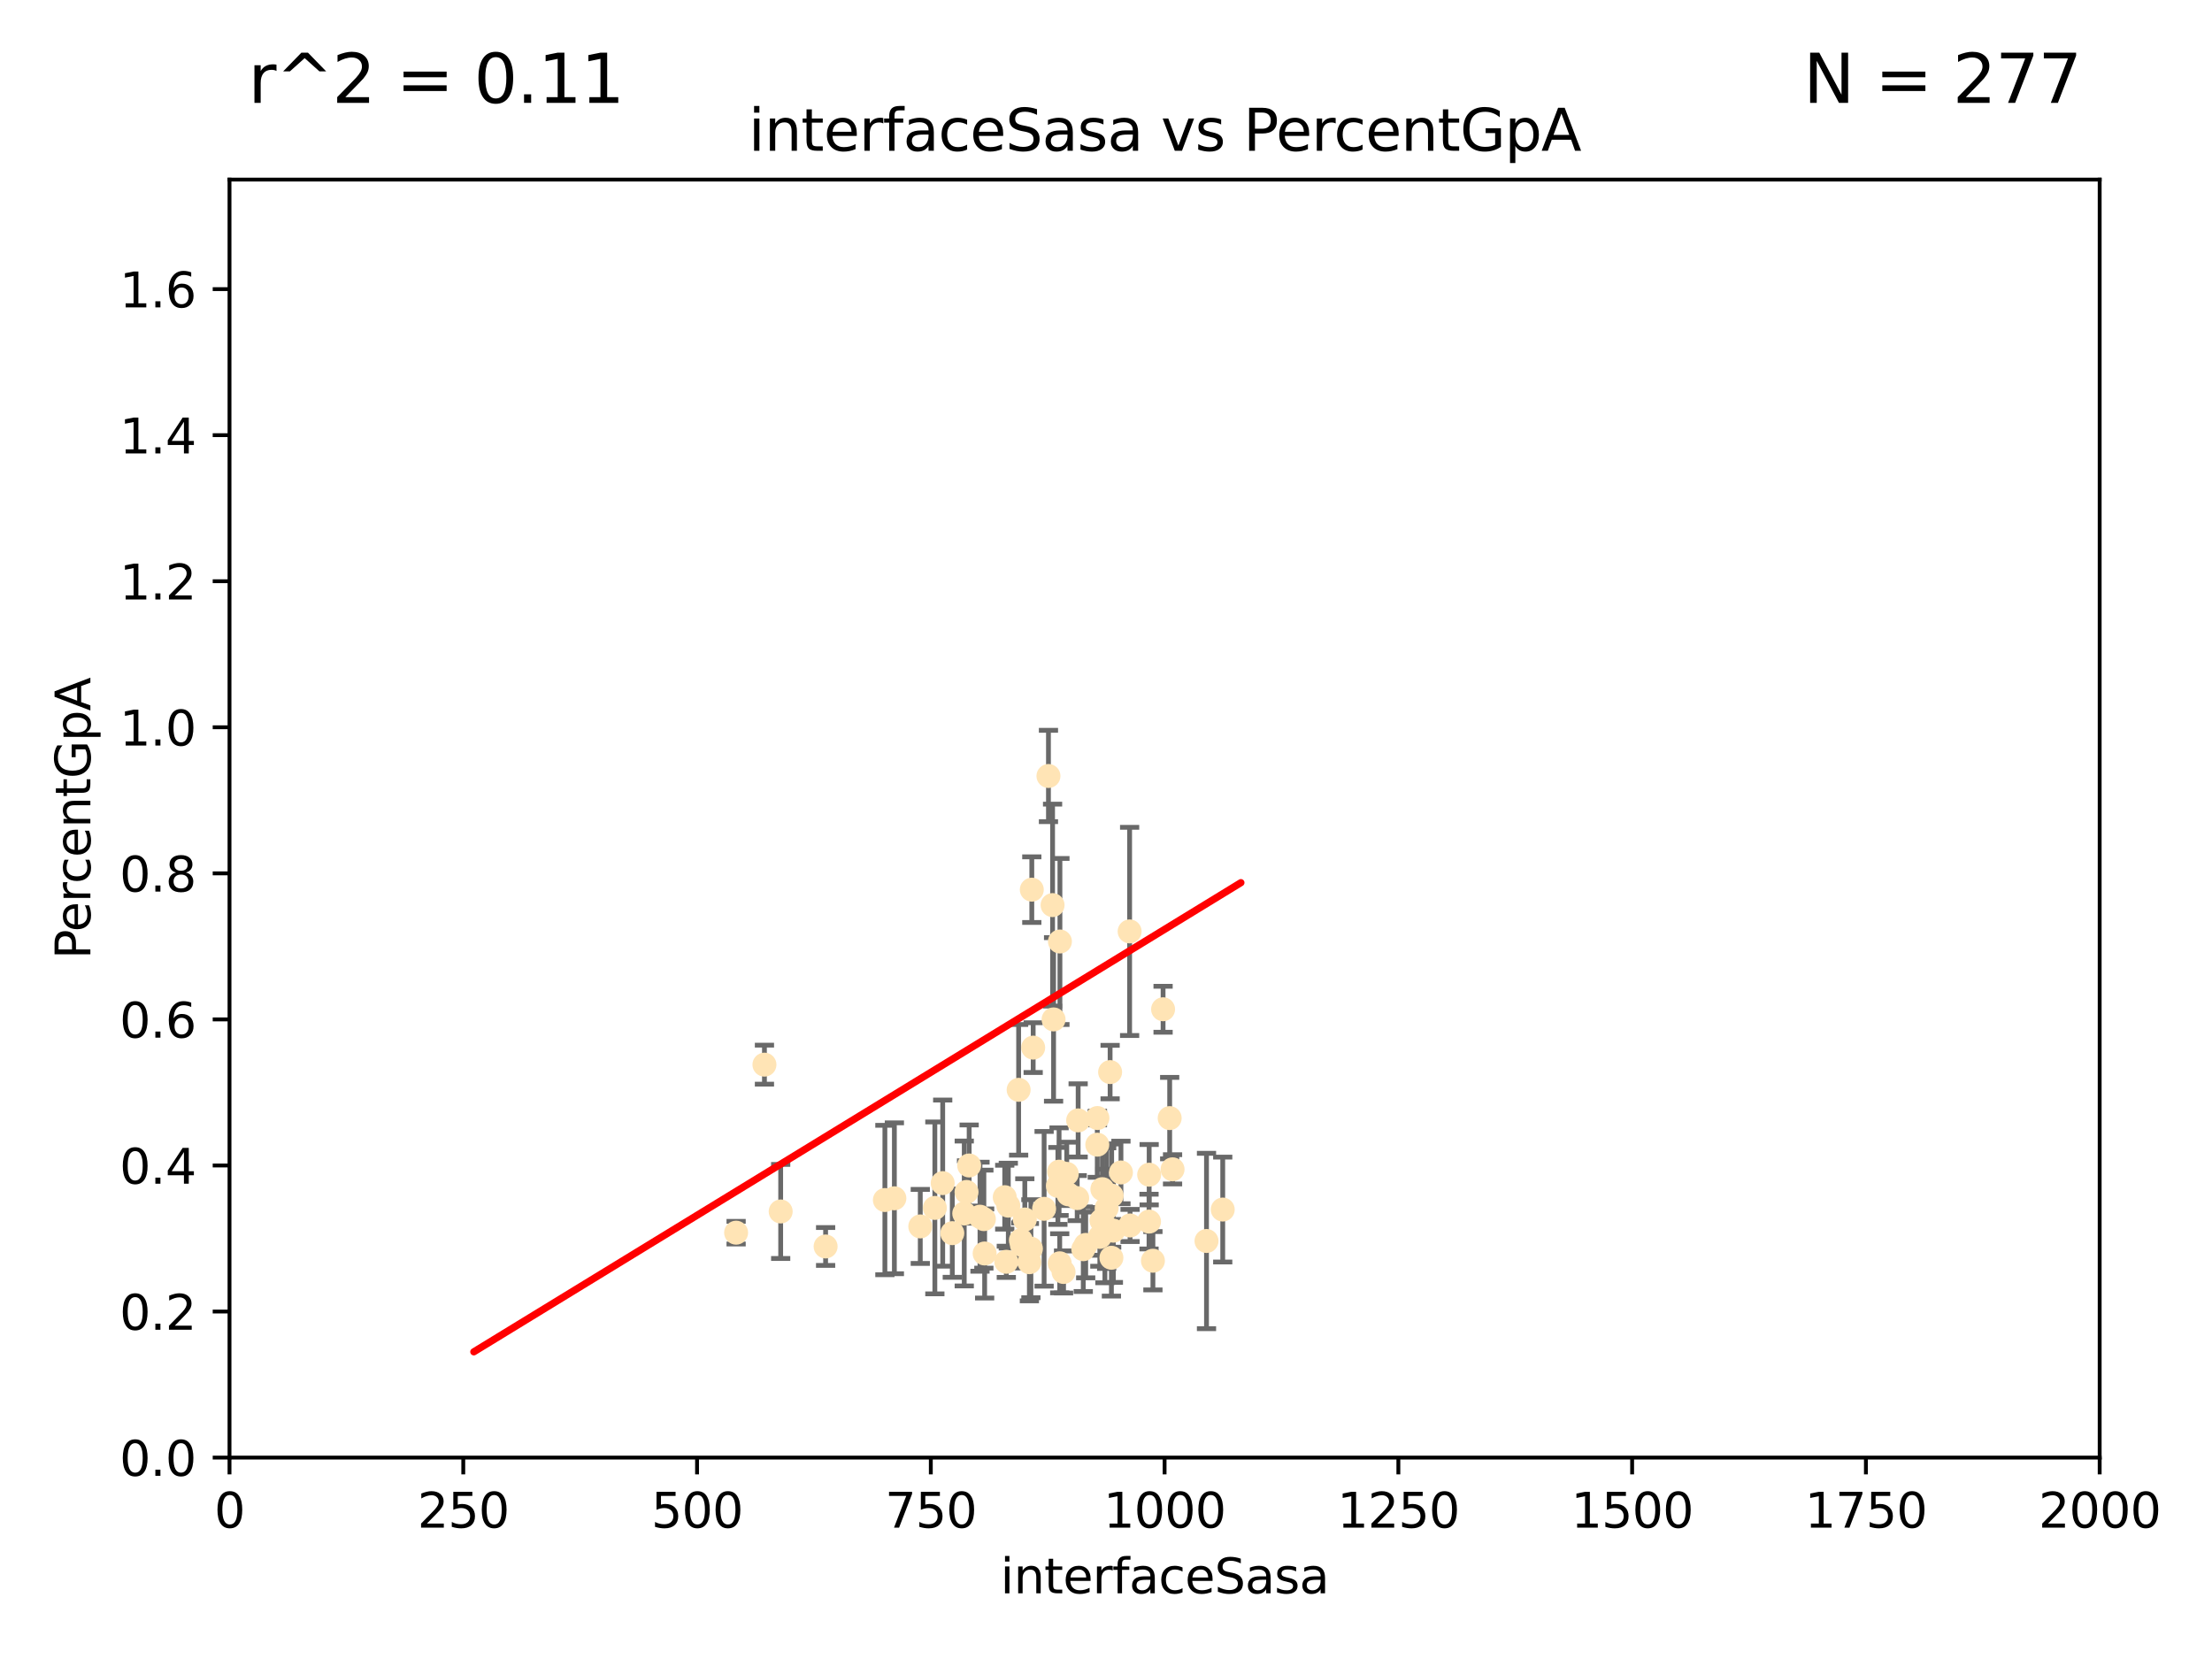 <?xml version="1.0" encoding="utf-8" standalone="no"?>
<!DOCTYPE svg PUBLIC "-//W3C//DTD SVG 1.1//EN"
  "http://www.w3.org/Graphics/SVG/1.1/DTD/svg11.dtd">
<svg xmlns:xlink="http://www.w3.org/1999/xlink" width="460.8pt" height="345.6pt" viewBox="0 0 460.8 345.6" xmlns="http://www.w3.org/2000/svg" version="1.1">
 <defs>
  <style type="text/css">*{stroke-linejoin: round; stroke-linecap: butt}</style>
 </defs>
 <g id="figure_1">
  <g id="patch_1">
   <path d="M 0 345.6 
L 460.8 345.6 
L 460.8 0 
L 0 0 
z
" style="fill: #ffffff"/>
  </g>
  <g id="axes_1">
   <g id="patch_2">
    <path d="M 47.81 303.64 
L 437.4 303.64 
L 437.4 37.411 
L 47.81 37.411 
z
" style="fill: #ffffff"/>
   </g>
   <g id="PathCollection_1">
    <defs>
     <path id="m85994bc2de" d="M 0 1.118 
C 0.297 1.118 0.581 1 0.791 0.791 
C 1 0.581 1.118 0.297 1.118 0 
C 1.118 -0.297 1 -0.581 0.791 -0.791 
C 0.581 -1 0.297 -1.118 0 -1.118 
C -0.297 -1.118 -0.581 -1 -0.791 -0.791 
C -1 -0.581 -1.118 -0.297 -1.118 0 
C -1.118 0.297 -1 0.581 -0.791 0.791 
C -0.581 1 -0.297 1.118 0 1.118 
z
" style="stroke: #ffe4b5"/>
    </defs>
    <g clip-path="url(#p4836f91c49)">
     <use xlink:href="#m85994bc2de" x="218.413" y="161.653" style="fill: #ffe4b5; stroke: #ffe4b5"/>
     <use xlink:href="#m85994bc2de" x="239.362" y="254.477" style="fill: #ffe4b5; stroke: #ffe4b5"/>
     <use xlink:href="#m85994bc2de" x="230.171" y="255.392" style="fill: #ffe4b5; stroke: #ffe4b5"/>
     <use xlink:href="#m85994bc2de" x="231.256" y="223.332" style="fill: #ffe4b5; stroke: #ffe4b5"/>
     <use xlink:href="#m85994bc2de" x="214.44" y="262.939" style="fill: #ffe4b5; stroke: #ffe4b5"/>
     <use xlink:href="#m85994bc2de" x="219.271" y="188.55" style="fill: #ffe4b5; stroke: #ffe4b5"/>
     <use xlink:href="#m85994bc2de" x="215.229" y="218.238" style="fill: #ffe4b5; stroke: #ffe4b5"/>
     <use xlink:href="#m85994bc2de" x="242.291" y="210.247" style="fill: #ffe4b5; stroke: #ffe4b5"/>
     <use xlink:href="#m85994bc2de" x="225.666" y="260.23" style="fill: #ffe4b5; stroke: #ffe4b5"/>
     <use xlink:href="#m85994bc2de" x="231.936" y="256.373" style="fill: #ffe4b5; stroke: #ffe4b5"/>
     <use xlink:href="#m85994bc2de" x="229.643" y="247.726" style="fill: #ffe4b5; stroke: #ffe4b5"/>
     <use xlink:href="#m85994bc2de" x="224.401" y="249.587" style="fill: #ffe4b5; stroke: #ffe4b5"/>
     <use xlink:href="#m85994bc2de" x="244.265" y="243.591" style="fill: #ffe4b5; stroke: #ffe4b5"/>
     <use xlink:href="#m85994bc2de" x="229.449" y="254.248" style="fill: #ffe4b5; stroke: #ffe4b5"/>
     <use xlink:href="#m85994bc2de" x="209.305" y="249.396" style="fill: #ffe4b5; stroke: #ffe4b5"/>
     <use xlink:href="#m85994bc2de" x="191.711" y="255.485" style="fill: #ffe4b5; stroke: #ffe4b5"/>
     <use xlink:href="#m85994bc2de" x="205.119" y="261.124" style="fill: #ffe4b5; stroke: #ffe4b5"/>
     <use xlink:href="#m85994bc2de" x="201.893" y="242.789" style="fill: #ffe4b5; stroke: #ffe4b5"/>
     <use xlink:href="#m85994bc2de" x="212.201" y="227.029" style="fill: #ffe4b5; stroke: #ffe4b5"/>
     <use xlink:href="#m85994bc2de" x="228.611" y="232.904" style="fill: #ffe4b5; stroke: #ffe4b5"/>
     <use xlink:href="#m85994bc2de" x="212.673" y="258.367" style="fill: #ffe4b5; stroke: #ffe4b5"/>
     <use xlink:href="#m85994bc2de" x="220.802" y="196.13" style="fill: #ffe4b5; stroke: #ffe4b5"/>
     <use xlink:href="#m85994bc2de" x="239.391" y="244.711" style="fill: #ffe4b5; stroke: #ffe4b5"/>
     <use xlink:href="#m85994bc2de" x="220.759" y="263.169" style="fill: #ffe4b5; stroke: #ffe4b5"/>
     <use xlink:href="#m85994bc2de" x="220.379" y="247.046" style="fill: #ffe4b5; stroke: #ffe4b5"/>
     <use xlink:href="#m85994bc2de" x="217.508" y="251.816" style="fill: #ffe4b5; stroke: #ffe4b5"/>
     <use xlink:href="#m85994bc2de" x="222.57" y="248.802" style="fill: #ffe4b5; stroke: #ffe4b5"/>
     <use xlink:href="#m85994bc2de" x="243.665" y="232.921" style="fill: #ffe4b5; stroke: #ffe4b5"/>
     <use xlink:href="#m85994bc2de" x="235.322" y="194.031" style="fill: #ffe4b5; stroke: #ffe4b5"/>
     <use xlink:href="#m85994bc2de" x="209.632" y="262.854" style="fill: #ffe4b5; stroke: #ffe4b5"/>
     <use xlink:href="#m85994bc2de" x="251.336" y="258.519" style="fill: #ffe4b5; stroke: #ffe4b5"/>
     <use xlink:href="#m85994bc2de" x="221.559" y="264.976" style="fill: #ffe4b5; stroke: #ffe4b5"/>
     <use xlink:href="#m85994bc2de" x="201.345" y="248.307" style="fill: #ffe4b5; stroke: #ffe4b5"/>
     <use xlink:href="#m85994bc2de" x="231.58" y="249.069" style="fill: #ffe4b5; stroke: #ffe4b5"/>
     <use xlink:href="#m85994bc2de" x="220.624" y="244.078" style="fill: #ffe4b5; stroke: #ffe4b5"/>
     <use xlink:href="#m85994bc2de" x="162.63" y="252.37" style="fill: #ffe4b5; stroke: #ffe4b5"/>
     <use xlink:href="#m85994bc2de" x="210.049" y="251.16" style="fill: #ffe4b5; stroke: #ffe4b5"/>
     <use xlink:href="#m85994bc2de" x="233.514" y="244.243" style="fill: #ffe4b5; stroke: #ffe4b5"/>
     <use xlink:href="#m85994bc2de" x="226.17" y="259.342" style="fill: #ffe4b5; stroke: #ffe4b5"/>
     <use xlink:href="#m85994bc2de" x="228.586" y="238.456" style="fill: #ffe4b5; stroke: #ffe4b5"/>
     <use xlink:href="#m85994bc2de" x="204.959" y="253.967" style="fill: #ffe4b5; stroke: #ffe4b5"/>
     <use xlink:href="#m85994bc2de" x="186.315" y="249.626" style="fill: #ffe4b5; stroke: #ffe4b5"/>
     <use xlink:href="#m85994bc2de" x="254.717" y="251.972" style="fill: #ffe4b5; stroke: #ffe4b5"/>
     <use xlink:href="#m85994bc2de" x="200.872" y="252.79" style="fill: #ffe4b5; stroke: #ffe4b5"/>
     <use xlink:href="#m85994bc2de" x="194.748" y="251.63" style="fill: #ffe4b5; stroke: #ffe4b5"/>
     <use xlink:href="#m85994bc2de" x="214.944" y="185.331" style="fill: #ffe4b5; stroke: #ffe4b5"/>
     <use xlink:href="#m85994bc2de" x="222.222" y="244.533" style="fill: #ffe4b5; stroke: #ffe4b5"/>
     <use xlink:href="#m85994bc2de" x="240.174" y="262.634" style="fill: #ffe4b5; stroke: #ffe4b5"/>
     <use xlink:href="#m85994bc2de" x="224.598" y="233.399" style="fill: #ffe4b5; stroke: #ffe4b5"/>
     <use xlink:href="#m85994bc2de" x="230.537" y="251.681" style="fill: #ffe4b5; stroke: #ffe4b5"/>
     <use xlink:href="#m85994bc2de" x="235.413" y="255.289" style="fill: #ffe4b5; stroke: #ffe4b5"/>
     <use xlink:href="#m85994bc2de" x="229.117" y="257.663" style="fill: #ffe4b5; stroke: #ffe4b5"/>
     <use xlink:href="#m85994bc2de" x="159.248" y="221.785" style="fill: #ffe4b5; stroke: #ffe4b5"/>
     <use xlink:href="#m85994bc2de" x="204.152" y="253.459" style="fill: #ffe4b5; stroke: #ffe4b5"/>
     <use xlink:href="#m85994bc2de" x="214.755" y="260.126" style="fill: #ffe4b5; stroke: #ffe4b5"/>
     <use xlink:href="#m85994bc2de" x="184.338" y="249.989" style="fill: #ffe4b5; stroke: #ffe4b5"/>
     <use xlink:href="#m85994bc2de" x="196.382" y="246.465" style="fill: #ffe4b5; stroke: #ffe4b5"/>
     <use xlink:href="#m85994bc2de" x="212.885" y="259.339" style="fill: #ffe4b5; stroke: #ffe4b5"/>
     <use xlink:href="#m85994bc2de" x="171.99" y="259.664" style="fill: #ffe4b5; stroke: #ffe4b5"/>
     <use xlink:href="#m85994bc2de" x="198.381" y="256.89" style="fill: #ffe4b5; stroke: #ffe4b5"/>
     <use xlink:href="#m85994bc2de" x="153.346" y="256.789" style="fill: #ffe4b5; stroke: #ffe4b5"/>
     <use xlink:href="#m85994bc2de" x="219.479" y="212.364" style="fill: #ffe4b5; stroke: #ffe4b5"/>
     <use xlink:href="#m85994bc2de" x="231.527" y="262.015" style="fill: #ffe4b5; stroke: #ffe4b5"/>
     <use xlink:href="#m85994bc2de" x="213.487" y="254.044" style="fill: #ffe4b5; stroke: #ffe4b5"/>
    </g>
   </g>
   <g id="matplotlib.axis_1">
    <g id="xtick_1">
     <g id="line2d_1">
      <defs>
       <path id="mba45a7a64a" d="M 0 0 
L 0 3.5 
" style="stroke: #000000; stroke-width: 0.8"/>
      </defs>
      <g>
       <use xlink:href="#mba45a7a64a" x="47.81" y="303.64" style="stroke: #000000; stroke-width: 0.8"/>
      </g>
     </g>
     <g id="text_1">
      <!-- 0 -->
      <g transform="translate(44.629 318.238)scale(0.1 -0.1)">
       <defs>
        <path id="DejaVuSans-30" d="M 2034 4250 
Q 1547 4250 1301 3770 
Q 1056 3291 1056 2328 
Q 1056 1369 1301 889 
Q 1547 409 2034 409 
Q 2525 409 2770 889 
Q 3016 1369 3016 2328 
Q 3016 3291 2770 3770 
Q 2525 4250 2034 4250 
z
M 2034 4750 
Q 2819 4750 3233 4129 
Q 3647 3509 3647 2328 
Q 3647 1150 3233 529 
Q 2819 -91 2034 -91 
Q 1250 -91 836 529 
Q 422 1150 422 2328 
Q 422 3509 836 4129 
Q 1250 4750 2034 4750 
z
" transform="scale(0.016)"/>
       </defs>
       <use xlink:href="#DejaVuSans-30"/>
      </g>
     </g>
    </g>
    <g id="xtick_2">
     <g id="line2d_2">
      <g>
       <use xlink:href="#mba45a7a64a" x="96.509" y="303.64" style="stroke: #000000; stroke-width: 0.8"/>
      </g>
     </g>
     <g id="text_2">
      <!-- 250 -->
      <g transform="translate(86.965 318.238)scale(0.1 -0.1)">
       <defs>
        <path id="DejaVuSans-32" d="M 1228 531 
L 3431 531 
L 3431 0 
L 469 0 
L 469 531 
Q 828 903 1448 1529 
Q 2069 2156 2228 2338 
Q 2531 2678 2651 2914 
Q 2772 3150 2772 3378 
Q 2772 3750 2511 3984 
Q 2250 4219 1831 4219 
Q 1534 4219 1204 4116 
Q 875 4013 500 3803 
L 500 4441 
Q 881 4594 1212 4672 
Q 1544 4750 1819 4750 
Q 2544 4750 2975 4387 
Q 3406 4025 3406 3419 
Q 3406 3131 3298 2873 
Q 3191 2616 2906 2266 
Q 2828 2175 2409 1742 
Q 1991 1309 1228 531 
z
" transform="scale(0.016)"/>
        <path id="DejaVuSans-35" d="M 691 4666 
L 3169 4666 
L 3169 4134 
L 1269 4134 
L 1269 2991 
Q 1406 3038 1543 3061 
Q 1681 3084 1819 3084 
Q 2600 3084 3056 2656 
Q 3513 2228 3513 1497 
Q 3513 744 3044 326 
Q 2575 -91 1722 -91 
Q 1428 -91 1123 -41 
Q 819 9 494 109 
L 494 744 
Q 775 591 1075 516 
Q 1375 441 1709 441 
Q 2250 441 2565 725 
Q 2881 1009 2881 1497 
Q 2881 1984 2565 2268 
Q 2250 2553 1709 2553 
Q 1456 2553 1204 2497 
Q 953 2441 691 2322 
L 691 4666 
z
" transform="scale(0.016)"/>
       </defs>
       <use xlink:href="#DejaVuSans-32"/>
       <use xlink:href="#DejaVuSans-35" x="63.623"/>
       <use xlink:href="#DejaVuSans-30" x="127.246"/>
      </g>
     </g>
    </g>
    <g id="xtick_3">
     <g id="line2d_3">
      <g>
       <use xlink:href="#mba45a7a64a" x="145.208" y="303.64" style="stroke: #000000; stroke-width: 0.8"/>
      </g>
     </g>
     <g id="text_3">
      <!-- 500 -->
      <g transform="translate(135.664 318.238)scale(0.1 -0.1)">
       <use xlink:href="#DejaVuSans-35"/>
       <use xlink:href="#DejaVuSans-30" x="63.623"/>
       <use xlink:href="#DejaVuSans-30" x="127.246"/>
      </g>
     </g>
    </g>
    <g id="xtick_4">
     <g id="line2d_4">
      <g>
       <use xlink:href="#mba45a7a64a" x="193.906" y="303.64" style="stroke: #000000; stroke-width: 0.8"/>
      </g>
     </g>
     <g id="text_4">
      <!-- 750 -->
      <g transform="translate(184.363 318.238)scale(0.1 -0.1)">
       <defs>
        <path id="DejaVuSans-37" d="M 525 4666 
L 3525 4666 
L 3525 4397 
L 1831 0 
L 1172 0 
L 2766 4134 
L 525 4134 
L 525 4666 
z
" transform="scale(0.016)"/>
       </defs>
       <use xlink:href="#DejaVuSans-37"/>
       <use xlink:href="#DejaVuSans-35" x="63.623"/>
       <use xlink:href="#DejaVuSans-30" x="127.246"/>
      </g>
     </g>
    </g>
    <g id="xtick_5">
     <g id="line2d_5">
      <g>
       <use xlink:href="#mba45a7a64a" x="242.605" y="303.64" style="stroke: #000000; stroke-width: 0.8"/>
      </g>
     </g>
     <g id="text_5">
      <!-- 1000 -->
      <g transform="translate(229.88 318.238)scale(0.1 -0.1)">
       <defs>
        <path id="DejaVuSans-31" d="M 794 531 
L 1825 531 
L 1825 4091 
L 703 3866 
L 703 4441 
L 1819 4666 
L 2450 4666 
L 2450 531 
L 3481 531 
L 3481 0 
L 794 0 
L 794 531 
z
" transform="scale(0.016)"/>
       </defs>
       <use xlink:href="#DejaVuSans-31"/>
       <use xlink:href="#DejaVuSans-30" x="63.623"/>
       <use xlink:href="#DejaVuSans-30" x="127.246"/>
       <use xlink:href="#DejaVuSans-30" x="190.869"/>
      </g>
     </g>
    </g>
    <g id="xtick_6">
     <g id="line2d_6">
      <g>
       <use xlink:href="#mba45a7a64a" x="291.304" y="303.64" style="stroke: #000000; stroke-width: 0.8"/>
      </g>
     </g>
     <g id="text_6">
      <!-- 1250 -->
      <g transform="translate(278.579 318.238)scale(0.1 -0.1)">
       <use xlink:href="#DejaVuSans-31"/>
       <use xlink:href="#DejaVuSans-32" x="63.623"/>
       <use xlink:href="#DejaVuSans-35" x="127.246"/>
       <use xlink:href="#DejaVuSans-30" x="190.869"/>
      </g>
     </g>
    </g>
    <g id="xtick_7">
     <g id="line2d_7">
      <g>
       <use xlink:href="#mba45a7a64a" x="340.002" y="303.64" style="stroke: #000000; stroke-width: 0.8"/>
      </g>
     </g>
     <g id="text_7">
      <!-- 1500 -->
      <g transform="translate(327.277 318.238)scale(0.1 -0.1)">
       <use xlink:href="#DejaVuSans-31"/>
       <use xlink:href="#DejaVuSans-35" x="63.623"/>
       <use xlink:href="#DejaVuSans-30" x="127.246"/>
       <use xlink:href="#DejaVuSans-30" x="190.869"/>
      </g>
     </g>
    </g>
    <g id="xtick_8">
     <g id="line2d_8">
      <g>
       <use xlink:href="#mba45a7a64a" x="388.701" y="303.64" style="stroke: #000000; stroke-width: 0.8"/>
      </g>
     </g>
     <g id="text_8">
      <!-- 1750 -->
      <g transform="translate(375.976 318.238)scale(0.1 -0.1)">
       <use xlink:href="#DejaVuSans-31"/>
       <use xlink:href="#DejaVuSans-37" x="63.623"/>
       <use xlink:href="#DejaVuSans-35" x="127.246"/>
       <use xlink:href="#DejaVuSans-30" x="190.869"/>
      </g>
     </g>
    </g>
    <g id="xtick_9">
     <g id="line2d_9">
      <g>
       <use xlink:href="#mba45a7a64a" x="437.4" y="303.64" style="stroke: #000000; stroke-width: 0.8"/>
      </g>
     </g>
     <g id="text_9">
      <!-- 2000 -->
      <g transform="translate(424.675 318.238)scale(0.1 -0.1)">
       <use xlink:href="#DejaVuSans-32"/>
       <use xlink:href="#DejaVuSans-30" x="63.623"/>
       <use xlink:href="#DejaVuSans-30" x="127.246"/>
       <use xlink:href="#DejaVuSans-30" x="190.869"/>
      </g>
     </g>
    </g>
    <g id="text_10">
     <!-- interfaceSasa -->
     <g transform="translate(208.398 331.917)scale(0.1 -0.1)">
      <defs>
       <path id="DejaVuSans-69" d="M 603 3500 
L 1178 3500 
L 1178 0 
L 603 0 
L 603 3500 
z
M 603 4863 
L 1178 4863 
L 1178 4134 
L 603 4134 
L 603 4863 
z
" transform="scale(0.016)"/>
       <path id="DejaVuSans-6e" d="M 3513 2113 
L 3513 0 
L 2938 0 
L 2938 2094 
Q 2938 2591 2744 2837 
Q 2550 3084 2163 3084 
Q 1697 3084 1428 2787 
Q 1159 2491 1159 1978 
L 1159 0 
L 581 0 
L 581 3500 
L 1159 3500 
L 1159 2956 
Q 1366 3272 1645 3428 
Q 1925 3584 2291 3584 
Q 2894 3584 3203 3211 
Q 3513 2838 3513 2113 
z
" transform="scale(0.016)"/>
       <path id="DejaVuSans-74" d="M 1172 4494 
L 1172 3500 
L 2356 3500 
L 2356 3053 
L 1172 3053 
L 1172 1153 
Q 1172 725 1289 603 
Q 1406 481 1766 481 
L 2356 481 
L 2356 0 
L 1766 0 
Q 1100 0 847 248 
Q 594 497 594 1153 
L 594 3053 
L 172 3053 
L 172 3500 
L 594 3500 
L 594 4494 
L 1172 4494 
z
" transform="scale(0.016)"/>
       <path id="DejaVuSans-65" d="M 3597 1894 
L 3597 1613 
L 953 1613 
Q 991 1019 1311 708 
Q 1631 397 2203 397 
Q 2534 397 2845 478 
Q 3156 559 3463 722 
L 3463 178 
Q 3153 47 2828 -22 
Q 2503 -91 2169 -91 
Q 1331 -91 842 396 
Q 353 884 353 1716 
Q 353 2575 817 3079 
Q 1281 3584 2069 3584 
Q 2775 3584 3186 3129 
Q 3597 2675 3597 1894 
z
M 3022 2063 
Q 3016 2534 2758 2815 
Q 2500 3097 2075 3097 
Q 1594 3097 1305 2825 
Q 1016 2553 972 2059 
L 3022 2063 
z
" transform="scale(0.016)"/>
       <path id="DejaVuSans-72" d="M 2631 2963 
Q 2534 3019 2420 3045 
Q 2306 3072 2169 3072 
Q 1681 3072 1420 2755 
Q 1159 2438 1159 1844 
L 1159 0 
L 581 0 
L 581 3500 
L 1159 3500 
L 1159 2956 
Q 1341 3275 1631 3429 
Q 1922 3584 2338 3584 
Q 2397 3584 2469 3576 
Q 2541 3569 2628 3553 
L 2631 2963 
z
" transform="scale(0.016)"/>
       <path id="DejaVuSans-66" d="M 2375 4863 
L 2375 4384 
L 1825 4384 
Q 1516 4384 1395 4259 
Q 1275 4134 1275 3809 
L 1275 3500 
L 2222 3500 
L 2222 3053 
L 1275 3053 
L 1275 0 
L 697 0 
L 697 3053 
L 147 3053 
L 147 3500 
L 697 3500 
L 697 3744 
Q 697 4328 969 4595 
Q 1241 4863 1831 4863 
L 2375 4863 
z
" transform="scale(0.016)"/>
       <path id="DejaVuSans-61" d="M 2194 1759 
Q 1497 1759 1228 1600 
Q 959 1441 959 1056 
Q 959 750 1161 570 
Q 1363 391 1709 391 
Q 2188 391 2477 730 
Q 2766 1069 2766 1631 
L 2766 1759 
L 2194 1759 
z
M 3341 1997 
L 3341 0 
L 2766 0 
L 2766 531 
Q 2569 213 2275 61 
Q 1981 -91 1556 -91 
Q 1019 -91 701 211 
Q 384 513 384 1019 
Q 384 1609 779 1909 
Q 1175 2209 1959 2209 
L 2766 2209 
L 2766 2266 
Q 2766 2663 2505 2880 
Q 2244 3097 1772 3097 
Q 1472 3097 1187 3025 
Q 903 2953 641 2809 
L 641 3341 
Q 956 3463 1253 3523 
Q 1550 3584 1831 3584 
Q 2591 3584 2966 3190 
Q 3341 2797 3341 1997 
z
" transform="scale(0.016)"/>
       <path id="DejaVuSans-63" d="M 3122 3366 
L 3122 2828 
Q 2878 2963 2633 3030 
Q 2388 3097 2138 3097 
Q 1578 3097 1268 2742 
Q 959 2388 959 1747 
Q 959 1106 1268 751 
Q 1578 397 2138 397 
Q 2388 397 2633 464 
Q 2878 531 3122 666 
L 3122 134 
Q 2881 22 2623 -34 
Q 2366 -91 2075 -91 
Q 1284 -91 818 406 
Q 353 903 353 1747 
Q 353 2603 823 3093 
Q 1294 3584 2113 3584 
Q 2378 3584 2631 3529 
Q 2884 3475 3122 3366 
z
" transform="scale(0.016)"/>
       <path id="DejaVuSans-53" d="M 3425 4513 
L 3425 3897 
Q 3066 4069 2747 4153 
Q 2428 4238 2131 4238 
Q 1616 4238 1336 4038 
Q 1056 3838 1056 3469 
Q 1056 3159 1242 3001 
Q 1428 2844 1947 2747 
L 2328 2669 
Q 3034 2534 3370 2195 
Q 3706 1856 3706 1288 
Q 3706 609 3251 259 
Q 2797 -91 1919 -91 
Q 1588 -91 1214 -16 
Q 841 59 441 206 
L 441 856 
Q 825 641 1194 531 
Q 1563 422 1919 422 
Q 2459 422 2753 634 
Q 3047 847 3047 1241 
Q 3047 1584 2836 1778 
Q 2625 1972 2144 2069 
L 1759 2144 
Q 1053 2284 737 2584 
Q 422 2884 422 3419 
Q 422 4038 858 4394 
Q 1294 4750 2059 4750 
Q 2388 4750 2728 4690 
Q 3069 4631 3425 4513 
z
" transform="scale(0.016)"/>
       <path id="DejaVuSans-73" d="M 2834 3397 
L 2834 2853 
Q 2591 2978 2328 3040 
Q 2066 3103 1784 3103 
Q 1356 3103 1142 2972 
Q 928 2841 928 2578 
Q 928 2378 1081 2264 
Q 1234 2150 1697 2047 
L 1894 2003 
Q 2506 1872 2764 1633 
Q 3022 1394 3022 966 
Q 3022 478 2636 193 
Q 2250 -91 1575 -91 
Q 1294 -91 989 -36 
Q 684 19 347 128 
L 347 722 
Q 666 556 975 473 
Q 1284 391 1588 391 
Q 1994 391 2212 530 
Q 2431 669 2431 922 
Q 2431 1156 2273 1281 
Q 2116 1406 1581 1522 
L 1381 1569 
Q 847 1681 609 1914 
Q 372 2147 372 2553 
Q 372 3047 722 3315 
Q 1072 3584 1716 3584 
Q 2034 3584 2315 3537 
Q 2597 3491 2834 3397 
z
" transform="scale(0.016)"/>
      </defs>
      <use xlink:href="#DejaVuSans-69"/>
      <use xlink:href="#DejaVuSans-6e" x="27.783"/>
      <use xlink:href="#DejaVuSans-74" x="91.162"/>
      <use xlink:href="#DejaVuSans-65" x="130.371"/>
      <use xlink:href="#DejaVuSans-72" x="191.895"/>
      <use xlink:href="#DejaVuSans-66" x="233.008"/>
      <use xlink:href="#DejaVuSans-61" x="268.213"/>
      <use xlink:href="#DejaVuSans-63" x="329.492"/>
      <use xlink:href="#DejaVuSans-65" x="384.473"/>
      <use xlink:href="#DejaVuSans-53" x="445.996"/>
      <use xlink:href="#DejaVuSans-61" x="509.473"/>
      <use xlink:href="#DejaVuSans-73" x="570.752"/>
      <use xlink:href="#DejaVuSans-61" x="622.852"/>
     </g>
    </g>
   </g>
   <g id="matplotlib.axis_2">
    <g id="ytick_1">
     <g id="line2d_10">
      <defs>
       <path id="md72c6637e9" d="M 0 0 
L -3.5 0 
" style="stroke: #000000; stroke-width: 0.8"/>
      </defs>
      <g>
       <use xlink:href="#md72c6637e9" x="47.81" y="303.64" style="stroke: #000000; stroke-width: 0.8"/>
      </g>
     </g>
     <g id="text_11">
      <!-- 0.0 -->
      <g transform="translate(24.907 307.439)scale(0.1 -0.1)">
       <defs>
        <path id="DejaVuSans-2e" d="M 684 794 
L 1344 794 
L 1344 0 
L 684 0 
L 684 794 
z
" transform="scale(0.016)"/>
       </defs>
       <use xlink:href="#DejaVuSans-30"/>
       <use xlink:href="#DejaVuSans-2e" x="63.623"/>
       <use xlink:href="#DejaVuSans-30" x="95.41"/>
      </g>
     </g>
    </g>
    <g id="ytick_2">
     <g id="line2d_11">
      <g>
       <use xlink:href="#md72c6637e9" x="47.81" y="273.214" style="stroke: #000000; stroke-width: 0.8"/>
      </g>
     </g>
     <g id="text_12">
      <!-- 0.2 -->
      <g transform="translate(24.907 277.013)scale(0.1 -0.1)">
       <use xlink:href="#DejaVuSans-30"/>
       <use xlink:href="#DejaVuSans-2e" x="63.623"/>
       <use xlink:href="#DejaVuSans-32" x="95.41"/>
      </g>
     </g>
    </g>
    <g id="ytick_3">
     <g id="line2d_12">
      <g>
       <use xlink:href="#md72c6637e9" x="47.81" y="242.788" style="stroke: #000000; stroke-width: 0.8"/>
      </g>
     </g>
     <g id="text_13">
      <!-- 0.4 -->
      <g transform="translate(24.907 246.587)scale(0.1 -0.1)">
       <defs>
        <path id="DejaVuSans-34" d="M 2419 4116 
L 825 1625 
L 2419 1625 
L 2419 4116 
z
M 2253 4666 
L 3047 4666 
L 3047 1625 
L 3713 1625 
L 3713 1100 
L 3047 1100 
L 3047 0 
L 2419 0 
L 2419 1100 
L 313 1100 
L 313 1709 
L 2253 4666 
z
" transform="scale(0.016)"/>
       </defs>
       <use xlink:href="#DejaVuSans-30"/>
       <use xlink:href="#DejaVuSans-2e" x="63.623"/>
       <use xlink:href="#DejaVuSans-34" x="95.41"/>
      </g>
     </g>
    </g>
    <g id="ytick_4">
     <g id="line2d_13">
      <g>
       <use xlink:href="#md72c6637e9" x="47.81" y="212.362" style="stroke: #000000; stroke-width: 0.8"/>
      </g>
     </g>
     <g id="text_14">
      <!-- 0.6 -->
      <g transform="translate(24.907 216.161)scale(0.1 -0.1)">
       <defs>
        <path id="DejaVuSans-36" d="M 2113 2584 
Q 1688 2584 1439 2293 
Q 1191 2003 1191 1497 
Q 1191 994 1439 701 
Q 1688 409 2113 409 
Q 2538 409 2786 701 
Q 3034 994 3034 1497 
Q 3034 2003 2786 2293 
Q 2538 2584 2113 2584 
z
M 3366 4563 
L 3366 3988 
Q 3128 4100 2886 4159 
Q 2644 4219 2406 4219 
Q 1781 4219 1451 3797 
Q 1122 3375 1075 2522 
Q 1259 2794 1537 2939 
Q 1816 3084 2150 3084 
Q 2853 3084 3261 2657 
Q 3669 2231 3669 1497 
Q 3669 778 3244 343 
Q 2819 -91 2113 -91 
Q 1303 -91 875 529 
Q 447 1150 447 2328 
Q 447 3434 972 4092 
Q 1497 4750 2381 4750 
Q 2619 4750 2861 4703 
Q 3103 4656 3366 4563 
z
" transform="scale(0.016)"/>
       </defs>
       <use xlink:href="#DejaVuSans-30"/>
       <use xlink:href="#DejaVuSans-2e" x="63.623"/>
       <use xlink:href="#DejaVuSans-36" x="95.41"/>
      </g>
     </g>
    </g>
    <g id="ytick_5">
     <g id="line2d_14">
      <g>
       <use xlink:href="#md72c6637e9" x="47.81" y="181.935" style="stroke: #000000; stroke-width: 0.8"/>
      </g>
     </g>
     <g id="text_15">
      <!-- 0.8 -->
      <g transform="translate(24.907 185.735)scale(0.1 -0.1)">
       <defs>
        <path id="DejaVuSans-38" d="M 2034 2216 
Q 1584 2216 1326 1975 
Q 1069 1734 1069 1313 
Q 1069 891 1326 650 
Q 1584 409 2034 409 
Q 2484 409 2743 651 
Q 3003 894 3003 1313 
Q 3003 1734 2745 1975 
Q 2488 2216 2034 2216 
z
M 1403 2484 
Q 997 2584 770 2862 
Q 544 3141 544 3541 
Q 544 4100 942 4425 
Q 1341 4750 2034 4750 
Q 2731 4750 3128 4425 
Q 3525 4100 3525 3541 
Q 3525 3141 3298 2862 
Q 3072 2584 2669 2484 
Q 3125 2378 3379 2068 
Q 3634 1759 3634 1313 
Q 3634 634 3220 271 
Q 2806 -91 2034 -91 
Q 1263 -91 848 271 
Q 434 634 434 1313 
Q 434 1759 690 2068 
Q 947 2378 1403 2484 
z
M 1172 3481 
Q 1172 3119 1398 2916 
Q 1625 2713 2034 2713 
Q 2441 2713 2670 2916 
Q 2900 3119 2900 3481 
Q 2900 3844 2670 4047 
Q 2441 4250 2034 4250 
Q 1625 4250 1398 4047 
Q 1172 3844 1172 3481 
z
" transform="scale(0.016)"/>
       </defs>
       <use xlink:href="#DejaVuSans-30"/>
       <use xlink:href="#DejaVuSans-2e" x="63.623"/>
       <use xlink:href="#DejaVuSans-38" x="95.41"/>
      </g>
     </g>
    </g>
    <g id="ytick_6">
     <g id="line2d_15">
      <g>
       <use xlink:href="#md72c6637e9" x="47.81" y="151.509" style="stroke: #000000; stroke-width: 0.8"/>
      </g>
     </g>
     <g id="text_16">
      <!-- 1.0 -->
      <g transform="translate(24.907 155.308)scale(0.1 -0.1)">
       <use xlink:href="#DejaVuSans-31"/>
       <use xlink:href="#DejaVuSans-2e" x="63.623"/>
       <use xlink:href="#DejaVuSans-30" x="95.41"/>
      </g>
     </g>
    </g>
    <g id="ytick_7">
     <g id="line2d_16">
      <g>
       <use xlink:href="#md72c6637e9" x="47.81" y="121.083" style="stroke: #000000; stroke-width: 0.8"/>
      </g>
     </g>
     <g id="text_17">
      <!-- 1.2 -->
      <g transform="translate(24.907 124.882)scale(0.1 -0.1)">
       <use xlink:href="#DejaVuSans-31"/>
       <use xlink:href="#DejaVuSans-2e" x="63.623"/>
       <use xlink:href="#DejaVuSans-32" x="95.41"/>
      </g>
     </g>
    </g>
    <g id="ytick_8">
     <g id="line2d_17">
      <g>
       <use xlink:href="#md72c6637e9" x="47.81" y="90.657" style="stroke: #000000; stroke-width: 0.8"/>
      </g>
     </g>
     <g id="text_18">
      <!-- 1.4 -->
      <g transform="translate(24.907 94.456)scale(0.1 -0.1)">
       <use xlink:href="#DejaVuSans-31"/>
       <use xlink:href="#DejaVuSans-2e" x="63.623"/>
       <use xlink:href="#DejaVuSans-34" x="95.41"/>
      </g>
     </g>
    </g>
    <g id="ytick_9">
     <g id="line2d_18">
      <g>
       <use xlink:href="#md72c6637e9" x="47.81" y="60.231" style="stroke: #000000; stroke-width: 0.8"/>
      </g>
     </g>
     <g id="text_19">
      <!-- 1.6 -->
      <g transform="translate(24.907 64.03)scale(0.1 -0.1)">
       <use xlink:href="#DejaVuSans-31"/>
       <use xlink:href="#DejaVuSans-2e" x="63.623"/>
       <use xlink:href="#DejaVuSans-36" x="95.41"/>
      </g>
     </g>
    </g>
    <g id="text_20">
     <!-- PercentGpA -->
     <g transform="translate(18.827 199.802)rotate(-90)scale(0.1 -0.1)">
      <defs>
       <path id="DejaVuSans-50" d="M 1259 4147 
L 1259 2394 
L 2053 2394 
Q 2494 2394 2734 2622 
Q 2975 2850 2975 3272 
Q 2975 3691 2734 3919 
Q 2494 4147 2053 4147 
L 1259 4147 
z
M 628 4666 
L 2053 4666 
Q 2838 4666 3239 4311 
Q 3641 3956 3641 3272 
Q 3641 2581 3239 2228 
Q 2838 1875 2053 1875 
L 1259 1875 
L 1259 0 
L 628 0 
L 628 4666 
z
" transform="scale(0.016)"/>
       <path id="DejaVuSans-47" d="M 3809 666 
L 3809 1919 
L 2778 1919 
L 2778 2438 
L 4434 2438 
L 4434 434 
Q 4069 175 3628 42 
Q 3188 -91 2688 -91 
Q 1594 -91 976 548 
Q 359 1188 359 2328 
Q 359 3472 976 4111 
Q 1594 4750 2688 4750 
Q 3144 4750 3555 4637 
Q 3966 4525 4313 4306 
L 4313 3634 
Q 3963 3931 3569 4081 
Q 3175 4231 2741 4231 
Q 1884 4231 1454 3753 
Q 1025 3275 1025 2328 
Q 1025 1384 1454 906 
Q 1884 428 2741 428 
Q 3075 428 3337 486 
Q 3600 544 3809 666 
z
" transform="scale(0.016)"/>
       <path id="DejaVuSans-70" d="M 1159 525 
L 1159 -1331 
L 581 -1331 
L 581 3500 
L 1159 3500 
L 1159 2969 
Q 1341 3281 1617 3432 
Q 1894 3584 2278 3584 
Q 2916 3584 3314 3078 
Q 3713 2572 3713 1747 
Q 3713 922 3314 415 
Q 2916 -91 2278 -91 
Q 1894 -91 1617 61 
Q 1341 213 1159 525 
z
M 3116 1747 
Q 3116 2381 2855 2742 
Q 2594 3103 2138 3103 
Q 1681 3103 1420 2742 
Q 1159 2381 1159 1747 
Q 1159 1113 1420 752 
Q 1681 391 2138 391 
Q 2594 391 2855 752 
Q 3116 1113 3116 1747 
z
" transform="scale(0.016)"/>
       <path id="DejaVuSans-41" d="M 2188 4044 
L 1331 1722 
L 3047 1722 
L 2188 4044 
z
M 1831 4666 
L 2547 4666 
L 4325 0 
L 3669 0 
L 3244 1197 
L 1141 1197 
L 716 0 
L 50 0 
L 1831 4666 
z
" transform="scale(0.016)"/>
      </defs>
      <use xlink:href="#DejaVuSans-50"/>
      <use xlink:href="#DejaVuSans-65" x="56.678"/>
      <use xlink:href="#DejaVuSans-72" x="118.201"/>
      <use xlink:href="#DejaVuSans-63" x="157.064"/>
      <use xlink:href="#DejaVuSans-65" x="212.045"/>
      <use xlink:href="#DejaVuSans-6e" x="273.568"/>
      <use xlink:href="#DejaVuSans-74" x="336.947"/>
      <use xlink:href="#DejaVuSans-47" x="376.156"/>
      <use xlink:href="#DejaVuSans-70" x="453.646"/>
      <use xlink:href="#DejaVuSans-41" x="517.123"/>
     </g>
    </g>
   </g>
   <g id="LineCollection_1">
    <path d="M 218.413 171.166 
L 218.413 152.139 
" clip-path="url(#p4836f91c49)" style="fill: none; stroke: #696969"/>
    <path d="M 239.362 260.181 
L 239.362 248.773 
" clip-path="url(#p4836f91c49)" style="fill: none; stroke: #696969"/>
    <path d="M 230.171 267.217 
L 230.171 243.567 
" clip-path="url(#p4836f91c49)" style="fill: none; stroke: #696969"/>
    <path d="M 231.256 228.9 
L 231.256 217.765 
" clip-path="url(#p4836f91c49)" style="fill: none; stroke: #696969"/>
    <path d="M 214.44 270.996 
L 214.44 254.883 
" clip-path="url(#p4836f91c49)" style="fill: none; stroke: #696969"/>
    <path d="M 219.271 209.585 
L 219.271 167.515 
" clip-path="url(#p4836f91c49)" style="fill: none; stroke: #696969"/>
    <path d="M 215.229 223.421 
L 215.229 213.054 
" clip-path="url(#p4836f91c49)" style="fill: none; stroke: #696969"/>
    <path d="M 242.291 215.032 
L 242.291 205.463 
" clip-path="url(#p4836f91c49)" style="fill: none; stroke: #696969"/>
    <path d="M 225.666 269.044 
L 225.666 251.416 
" clip-path="url(#p4836f91c49)" style="fill: none; stroke: #696969"/>
    <path d="M 231.936 267.151 
L 231.936 245.596 
" clip-path="url(#p4836f91c49)" style="fill: none; stroke: #696969"/>
    <path d="M 229.643 257.133 
L 229.643 238.318 
" clip-path="url(#p4836f91c49)" style="fill: none; stroke: #696969"/>
    <path d="M 224.401 254.283 
L 224.401 244.892 
" clip-path="url(#p4836f91c49)" style="fill: none; stroke: #696969"/>
    <path d="M 244.265 246.637 
L 244.265 240.546 
" clip-path="url(#p4836f91c49)" style="fill: none; stroke: #696969"/>
    <path d="M 229.449 261.487 
L 229.449 247.01 
" clip-path="url(#p4836f91c49)" style="fill: none; stroke: #696969"/>
    <path d="M 209.305 256.046 
L 209.305 242.746 
" clip-path="url(#p4836f91c49)" style="fill: none; stroke: #696969"/>
    <path d="M 191.711 263.195 
L 191.711 247.776 
" clip-path="url(#p4836f91c49)" style="fill: none; stroke: #696969"/>
    <path d="M 205.119 270.404 
L 205.119 251.843 
" clip-path="url(#p4836f91c49)" style="fill: none; stroke: #696969"/>
    <path d="M 201.893 251.23 
L 201.893 234.349 
" clip-path="url(#p4836f91c49)" style="fill: none; stroke: #696969"/>
    <path d="M 212.201 240.638 
L 212.201 213.42 
" clip-path="url(#p4836f91c49)" style="fill: none; stroke: #696969"/>
    <path d="M 228.611 234.331 
L 228.611 231.478 
" clip-path="url(#p4836f91c49)" style="fill: none; stroke: #696969"/>
    <path d="M 212.673 261.98 
L 212.673 254.754 
" clip-path="url(#p4836f91c49)" style="fill: none; stroke: #696969"/>
    <path d="M 220.802 213.426 
L 220.802 178.835 
" clip-path="url(#p4836f91c49)" style="fill: none; stroke: #696969"/>
    <path d="M 239.391 251 
L 239.391 238.422 
" clip-path="url(#p4836f91c49)" style="fill: none; stroke: #696969"/>
    <path d="M 220.759 269.326 
L 220.759 257.011 
" clip-path="url(#p4836f91c49)" style="fill: none; stroke: #696969"/>
    <path d="M 220.379 255.062 
L 220.379 239.029 
" clip-path="url(#p4836f91c49)" style="fill: none; stroke: #696969"/>
    <path d="M 217.508 267.926 
L 217.508 235.706 
" clip-path="url(#p4836f91c49)" style="fill: none; stroke: #696969"/>
    <path d="M 222.57 250.902 
L 222.57 246.701 
" clip-path="url(#p4836f91c49)" style="fill: none; stroke: #696969"/>
    <path d="M 243.665 241.4 
L 243.665 224.442 
" clip-path="url(#p4836f91c49)" style="fill: none; stroke: #696969"/>
    <path d="M 235.322 215.715 
L 235.322 172.348 
" clip-path="url(#p4836f91c49)" style="fill: none; stroke: #696969"/>
    <path d="M 209.632 266.107 
L 209.632 259.602 
" clip-path="url(#p4836f91c49)" style="fill: none; stroke: #696969"/>
    <path d="M 251.336 276.785 
L 251.336 240.253 
" clip-path="url(#p4836f91c49)" style="fill: none; stroke: #696969"/>
    <path d="M 221.559 269.36 
L 221.559 260.593 
" clip-path="url(#p4836f91c49)" style="fill: none; stroke: #696969"/>
    <path d="M 201.345 254.808 
L 201.345 241.806 
" clip-path="url(#p4836f91c49)" style="fill: none; stroke: #696969"/>
    <path d="M 231.58 259.819 
L 231.58 238.318 
" clip-path="url(#p4836f91c49)" style="fill: none; stroke: #696969"/>
    <path d="M 220.624 253.2 
L 220.624 234.956 
" clip-path="url(#p4836f91c49)" style="fill: none; stroke: #696969"/>
    <path d="M 162.63 262.166 
L 162.63 242.574 
" clip-path="url(#p4836f91c49)" style="fill: none; stroke: #696969"/>
    <path d="M 210.049 259.999 
L 210.049 242.321 
" clip-path="url(#p4836f91c49)" style="fill: none; stroke: #696969"/>
    <path d="M 233.514 250.754 
L 233.514 237.733 
" clip-path="url(#p4836f91c49)" style="fill: none; stroke: #696969"/>
    <path d="M 226.17 266.196 
L 226.17 252.488 
" clip-path="url(#p4836f91c49)" style="fill: none; stroke: #696969"/>
    <path d="M 228.586 245.252 
L 228.586 231.661 
" clip-path="url(#p4836f91c49)" style="fill: none; stroke: #696969"/>
    <path d="M 204.959 264.171 
L 204.959 243.763 
" clip-path="url(#p4836f91c49)" style="fill: none; stroke: #696969"/>
    <path d="M 186.315 265.341 
L 186.315 233.912 
" clip-path="url(#p4836f91c49)" style="fill: none; stroke: #696969"/>
    <path d="M 254.717 262.897 
L 254.717 241.048 
" clip-path="url(#p4836f91c49)" style="fill: none; stroke: #696969"/>
    <path d="M 200.872 267.881 
L 200.872 237.699 
" clip-path="url(#p4836f91c49)" style="fill: none; stroke: #696969"/>
    <path d="M 194.748 269.535 
L 194.748 233.724 
" clip-path="url(#p4836f91c49)" style="fill: none; stroke: #696969"/>
    <path d="M 214.944 192.169 
L 214.944 178.494 
" clip-path="url(#p4836f91c49)" style="fill: none; stroke: #696969"/>
    <path d="M 222.222 251.13 
L 222.222 237.935 
" clip-path="url(#p4836f91c49)" style="fill: none; stroke: #696969"/>
    <path d="M 240.174 268.705 
L 240.174 256.562 
" clip-path="url(#p4836f91c49)" style="fill: none; stroke: #696969"/>
    <path d="M 224.598 241.02 
L 224.598 225.779 
" clip-path="url(#p4836f91c49)" style="fill: none; stroke: #696969"/>
    <path d="M 230.537 264.248 
L 230.537 239.115 
" clip-path="url(#p4836f91c49)" style="fill: none; stroke: #696969"/>
    <path d="M 235.413 258.639 
L 235.413 251.94 
" clip-path="url(#p4836f91c49)" style="fill: none; stroke: #696969"/>
    <path d="M 229.117 263.784 
L 229.117 251.543 
" clip-path="url(#p4836f91c49)" style="fill: none; stroke: #696969"/>
    <path d="M 159.248 225.847 
L 159.248 217.724 
" clip-path="url(#p4836f91c49)" style="fill: none; stroke: #696969"/>
    <path d="M 204.152 264.817 
L 204.152 242.102 
" clip-path="url(#p4836f91c49)" style="fill: none; stroke: #696969"/>
    <path d="M 214.755 270.333 
L 214.755 249.918 
" clip-path="url(#p4836f91c49)" style="fill: none; stroke: #696969"/>
    <path d="M 184.338 265.552 
L 184.338 234.425 
" clip-path="url(#p4836f91c49)" style="fill: none; stroke: #696969"/>
    <path d="M 196.382 263.772 
L 196.382 229.159 
" clip-path="url(#p4836f91c49)" style="fill: none; stroke: #696969"/>
    <path d="M 212.885 264.146 
L 212.885 254.531 
" clip-path="url(#p4836f91c49)" style="fill: none; stroke: #696969"/>
    <path d="M 171.99 263.609 
L 171.99 255.719 
" clip-path="url(#p4836f91c49)" style="fill: none; stroke: #696969"/>
    <path d="M 198.381 266.083 
L 198.381 247.698 
" clip-path="url(#p4836f91c49)" style="fill: none; stroke: #696969"/>
    <path d="M 153.346 259.148 
L 153.346 254.43 
" clip-path="url(#p4836f91c49)" style="fill: none; stroke: #696969"/>
    <path d="M 219.479 229.396 
L 219.479 195.331 
" clip-path="url(#p4836f91c49)" style="fill: none; stroke: #696969"/>
    <path d="M 231.527 269.996 
L 231.527 254.035 
" clip-path="url(#p4836f91c49)" style="fill: none; stroke: #696969"/>
    <path d="M 213.487 262.531 
L 213.487 245.558 
" clip-path="url(#p4836f91c49)" style="fill: none; stroke: #696969"/>
   </g>
   <g id="line2d_19">
    <defs>
     <path id="m662e74dd29" d="M 2 0 
L -2 -0 
" style="stroke: #696969"/>
    </defs>
    <g clip-path="url(#p4836f91c49)">
     <use xlink:href="#m662e74dd29" x="218.413" y="171.166" style="fill: #696969; stroke: #696969"/>
     <use xlink:href="#m662e74dd29" x="239.362" y="260.181" style="fill: #696969; stroke: #696969"/>
     <use xlink:href="#m662e74dd29" x="230.171" y="267.217" style="fill: #696969; stroke: #696969"/>
     <use xlink:href="#m662e74dd29" x="231.256" y="228.9" style="fill: #696969; stroke: #696969"/>
     <use xlink:href="#m662e74dd29" x="214.44" y="270.996" style="fill: #696969; stroke: #696969"/>
     <use xlink:href="#m662e74dd29" x="219.271" y="209.585" style="fill: #696969; stroke: #696969"/>
     <use xlink:href="#m662e74dd29" x="215.229" y="223.421" style="fill: #696969; stroke: #696969"/>
     <use xlink:href="#m662e74dd29" x="242.291" y="215.032" style="fill: #696969; stroke: #696969"/>
     <use xlink:href="#m662e74dd29" x="225.666" y="269.044" style="fill: #696969; stroke: #696969"/>
     <use xlink:href="#m662e74dd29" x="231.936" y="267.151" style="fill: #696969; stroke: #696969"/>
     <use xlink:href="#m662e74dd29" x="229.643" y="257.133" style="fill: #696969; stroke: #696969"/>
     <use xlink:href="#m662e74dd29" x="224.401" y="254.283" style="fill: #696969; stroke: #696969"/>
     <use xlink:href="#m662e74dd29" x="244.265" y="246.637" style="fill: #696969; stroke: #696969"/>
     <use xlink:href="#m662e74dd29" x="229.449" y="261.487" style="fill: #696969; stroke: #696969"/>
     <use xlink:href="#m662e74dd29" x="209.305" y="256.046" style="fill: #696969; stroke: #696969"/>
     <use xlink:href="#m662e74dd29" x="191.711" y="263.195" style="fill: #696969; stroke: #696969"/>
     <use xlink:href="#m662e74dd29" x="205.119" y="270.404" style="fill: #696969; stroke: #696969"/>
     <use xlink:href="#m662e74dd29" x="201.893" y="251.23" style="fill: #696969; stroke: #696969"/>
     <use xlink:href="#m662e74dd29" x="212.201" y="240.638" style="fill: #696969; stroke: #696969"/>
     <use xlink:href="#m662e74dd29" x="228.611" y="234.331" style="fill: #696969; stroke: #696969"/>
     <use xlink:href="#m662e74dd29" x="212.673" y="261.98" style="fill: #696969; stroke: #696969"/>
     <use xlink:href="#m662e74dd29" x="220.802" y="213.426" style="fill: #696969; stroke: #696969"/>
     <use xlink:href="#m662e74dd29" x="239.391" y="251" style="fill: #696969; stroke: #696969"/>
     <use xlink:href="#m662e74dd29" x="220.759" y="269.326" style="fill: #696969; stroke: #696969"/>
     <use xlink:href="#m662e74dd29" x="220.379" y="255.062" style="fill: #696969; stroke: #696969"/>
     <use xlink:href="#m662e74dd29" x="217.508" y="267.926" style="fill: #696969; stroke: #696969"/>
     <use xlink:href="#m662e74dd29" x="222.57" y="250.902" style="fill: #696969; stroke: #696969"/>
     <use xlink:href="#m662e74dd29" x="243.665" y="241.4" style="fill: #696969; stroke: #696969"/>
     <use xlink:href="#m662e74dd29" x="235.322" y="215.715" style="fill: #696969; stroke: #696969"/>
     <use xlink:href="#m662e74dd29" x="209.632" y="266.107" style="fill: #696969; stroke: #696969"/>
     <use xlink:href="#m662e74dd29" x="251.336" y="276.785" style="fill: #696969; stroke: #696969"/>
     <use xlink:href="#m662e74dd29" x="221.559" y="269.36" style="fill: #696969; stroke: #696969"/>
     <use xlink:href="#m662e74dd29" x="201.345" y="254.808" style="fill: #696969; stroke: #696969"/>
     <use xlink:href="#m662e74dd29" x="231.58" y="259.819" style="fill: #696969; stroke: #696969"/>
     <use xlink:href="#m662e74dd29" x="220.624" y="253.2" style="fill: #696969; stroke: #696969"/>
     <use xlink:href="#m662e74dd29" x="162.63" y="262.166" style="fill: #696969; stroke: #696969"/>
     <use xlink:href="#m662e74dd29" x="210.049" y="259.999" style="fill: #696969; stroke: #696969"/>
     <use xlink:href="#m662e74dd29" x="233.514" y="250.754" style="fill: #696969; stroke: #696969"/>
     <use xlink:href="#m662e74dd29" x="226.17" y="266.196" style="fill: #696969; stroke: #696969"/>
     <use xlink:href="#m662e74dd29" x="228.586" y="245.252" style="fill: #696969; stroke: #696969"/>
     <use xlink:href="#m662e74dd29" x="204.959" y="264.171" style="fill: #696969; stroke: #696969"/>
     <use xlink:href="#m662e74dd29" x="186.315" y="265.341" style="fill: #696969; stroke: #696969"/>
     <use xlink:href="#m662e74dd29" x="254.717" y="262.897" style="fill: #696969; stroke: #696969"/>
     <use xlink:href="#m662e74dd29" x="200.872" y="267.881" style="fill: #696969; stroke: #696969"/>
     <use xlink:href="#m662e74dd29" x="194.748" y="269.535" style="fill: #696969; stroke: #696969"/>
     <use xlink:href="#m662e74dd29" x="214.944" y="192.169" style="fill: #696969; stroke: #696969"/>
     <use xlink:href="#m662e74dd29" x="222.222" y="251.13" style="fill: #696969; stroke: #696969"/>
     <use xlink:href="#m662e74dd29" x="240.174" y="268.705" style="fill: #696969; stroke: #696969"/>
     <use xlink:href="#m662e74dd29" x="224.598" y="241.02" style="fill: #696969; stroke: #696969"/>
     <use xlink:href="#m662e74dd29" x="230.537" y="264.248" style="fill: #696969; stroke: #696969"/>
     <use xlink:href="#m662e74dd29" x="235.413" y="258.639" style="fill: #696969; stroke: #696969"/>
     <use xlink:href="#m662e74dd29" x="229.117" y="263.784" style="fill: #696969; stroke: #696969"/>
     <use xlink:href="#m662e74dd29" x="159.248" y="225.847" style="fill: #696969; stroke: #696969"/>
     <use xlink:href="#m662e74dd29" x="204.152" y="264.817" style="fill: #696969; stroke: #696969"/>
     <use xlink:href="#m662e74dd29" x="214.755" y="270.333" style="fill: #696969; stroke: #696969"/>
     <use xlink:href="#m662e74dd29" x="184.338" y="265.552" style="fill: #696969; stroke: #696969"/>
     <use xlink:href="#m662e74dd29" x="196.382" y="263.772" style="fill: #696969; stroke: #696969"/>
     <use xlink:href="#m662e74dd29" x="212.885" y="264.146" style="fill: #696969; stroke: #696969"/>
     <use xlink:href="#m662e74dd29" x="171.99" y="263.609" style="fill: #696969; stroke: #696969"/>
     <use xlink:href="#m662e74dd29" x="198.381" y="266.083" style="fill: #696969; stroke: #696969"/>
     <use xlink:href="#m662e74dd29" x="153.346" y="259.148" style="fill: #696969; stroke: #696969"/>
     <use xlink:href="#m662e74dd29" x="219.479" y="229.396" style="fill: #696969; stroke: #696969"/>
     <use xlink:href="#m662e74dd29" x="231.527" y="269.996" style="fill: #696969; stroke: #696969"/>
     <use xlink:href="#m662e74dd29" x="213.487" y="262.531" style="fill: #696969; stroke: #696969"/>
    </g>
   </g>
   <g id="line2d_20">
    <g clip-path="url(#p4836f91c49)">
     <use xlink:href="#m662e74dd29" x="218.413" y="152.139" style="fill: #696969; stroke: #696969"/>
     <use xlink:href="#m662e74dd29" x="239.362" y="248.773" style="fill: #696969; stroke: #696969"/>
     <use xlink:href="#m662e74dd29" x="230.171" y="243.567" style="fill: #696969; stroke: #696969"/>
     <use xlink:href="#m662e74dd29" x="231.256" y="217.765" style="fill: #696969; stroke: #696969"/>
     <use xlink:href="#m662e74dd29" x="214.44" y="254.883" style="fill: #696969; stroke: #696969"/>
     <use xlink:href="#m662e74dd29" x="219.271" y="167.515" style="fill: #696969; stroke: #696969"/>
     <use xlink:href="#m662e74dd29" x="215.229" y="213.054" style="fill: #696969; stroke: #696969"/>
     <use xlink:href="#m662e74dd29" x="242.291" y="205.463" style="fill: #696969; stroke: #696969"/>
     <use xlink:href="#m662e74dd29" x="225.666" y="251.416" style="fill: #696969; stroke: #696969"/>
     <use xlink:href="#m662e74dd29" x="231.936" y="245.596" style="fill: #696969; stroke: #696969"/>
     <use xlink:href="#m662e74dd29" x="229.643" y="238.318" style="fill: #696969; stroke: #696969"/>
     <use xlink:href="#m662e74dd29" x="224.401" y="244.892" style="fill: #696969; stroke: #696969"/>
     <use xlink:href="#m662e74dd29" x="244.265" y="240.546" style="fill: #696969; stroke: #696969"/>
     <use xlink:href="#m662e74dd29" x="229.449" y="247.01" style="fill: #696969; stroke: #696969"/>
     <use xlink:href="#m662e74dd29" x="209.305" y="242.746" style="fill: #696969; stroke: #696969"/>
     <use xlink:href="#m662e74dd29" x="191.711" y="247.776" style="fill: #696969; stroke: #696969"/>
     <use xlink:href="#m662e74dd29" x="205.119" y="251.843" style="fill: #696969; stroke: #696969"/>
     <use xlink:href="#m662e74dd29" x="201.893" y="234.349" style="fill: #696969; stroke: #696969"/>
     <use xlink:href="#m662e74dd29" x="212.201" y="213.42" style="fill: #696969; stroke: #696969"/>
     <use xlink:href="#m662e74dd29" x="228.611" y="231.478" style="fill: #696969; stroke: #696969"/>
     <use xlink:href="#m662e74dd29" x="212.673" y="254.754" style="fill: #696969; stroke: #696969"/>
     <use xlink:href="#m662e74dd29" x="220.802" y="178.835" style="fill: #696969; stroke: #696969"/>
     <use xlink:href="#m662e74dd29" x="239.391" y="238.422" style="fill: #696969; stroke: #696969"/>
     <use xlink:href="#m662e74dd29" x="220.759" y="257.011" style="fill: #696969; stroke: #696969"/>
     <use xlink:href="#m662e74dd29" x="220.379" y="239.029" style="fill: #696969; stroke: #696969"/>
     <use xlink:href="#m662e74dd29" x="217.508" y="235.706" style="fill: #696969; stroke: #696969"/>
     <use xlink:href="#m662e74dd29" x="222.57" y="246.701" style="fill: #696969; stroke: #696969"/>
     <use xlink:href="#m662e74dd29" x="243.665" y="224.442" style="fill: #696969; stroke: #696969"/>
     <use xlink:href="#m662e74dd29" x="235.322" y="172.348" style="fill: #696969; stroke: #696969"/>
     <use xlink:href="#m662e74dd29" x="209.632" y="259.602" style="fill: #696969; stroke: #696969"/>
     <use xlink:href="#m662e74dd29" x="251.336" y="240.253" style="fill: #696969; stroke: #696969"/>
     <use xlink:href="#m662e74dd29" x="221.559" y="260.593" style="fill: #696969; stroke: #696969"/>
     <use xlink:href="#m662e74dd29" x="201.345" y="241.806" style="fill: #696969; stroke: #696969"/>
     <use xlink:href="#m662e74dd29" x="231.58" y="238.318" style="fill: #696969; stroke: #696969"/>
     <use xlink:href="#m662e74dd29" x="220.624" y="234.956" style="fill: #696969; stroke: #696969"/>
     <use xlink:href="#m662e74dd29" x="162.63" y="242.574" style="fill: #696969; stroke: #696969"/>
     <use xlink:href="#m662e74dd29" x="210.049" y="242.321" style="fill: #696969; stroke: #696969"/>
     <use xlink:href="#m662e74dd29" x="233.514" y="237.733" style="fill: #696969; stroke: #696969"/>
     <use xlink:href="#m662e74dd29" x="226.17" y="252.488" style="fill: #696969; stroke: #696969"/>
     <use xlink:href="#m662e74dd29" x="228.586" y="231.661" style="fill: #696969; stroke: #696969"/>
     <use xlink:href="#m662e74dd29" x="204.959" y="243.763" style="fill: #696969; stroke: #696969"/>
     <use xlink:href="#m662e74dd29" x="186.315" y="233.912" style="fill: #696969; stroke: #696969"/>
     <use xlink:href="#m662e74dd29" x="254.717" y="241.048" style="fill: #696969; stroke: #696969"/>
     <use xlink:href="#m662e74dd29" x="200.872" y="237.699" style="fill: #696969; stroke: #696969"/>
     <use xlink:href="#m662e74dd29" x="194.748" y="233.724" style="fill: #696969; stroke: #696969"/>
     <use xlink:href="#m662e74dd29" x="214.944" y="178.494" style="fill: #696969; stroke: #696969"/>
     <use xlink:href="#m662e74dd29" x="222.222" y="237.935" style="fill: #696969; stroke: #696969"/>
     <use xlink:href="#m662e74dd29" x="240.174" y="256.562" style="fill: #696969; stroke: #696969"/>
     <use xlink:href="#m662e74dd29" x="224.598" y="225.779" style="fill: #696969; stroke: #696969"/>
     <use xlink:href="#m662e74dd29" x="230.537" y="239.115" style="fill: #696969; stroke: #696969"/>
     <use xlink:href="#m662e74dd29" x="235.413" y="251.94" style="fill: #696969; stroke: #696969"/>
     <use xlink:href="#m662e74dd29" x="229.117" y="251.543" style="fill: #696969; stroke: #696969"/>
     <use xlink:href="#m662e74dd29" x="159.248" y="217.724" style="fill: #696969; stroke: #696969"/>
     <use xlink:href="#m662e74dd29" x="204.152" y="242.102" style="fill: #696969; stroke: #696969"/>
     <use xlink:href="#m662e74dd29" x="214.755" y="249.918" style="fill: #696969; stroke: #696969"/>
     <use xlink:href="#m662e74dd29" x="184.338" y="234.425" style="fill: #696969; stroke: #696969"/>
     <use xlink:href="#m662e74dd29" x="196.382" y="229.159" style="fill: #696969; stroke: #696969"/>
     <use xlink:href="#m662e74dd29" x="212.885" y="254.531" style="fill: #696969; stroke: #696969"/>
     <use xlink:href="#m662e74dd29" x="171.99" y="255.719" style="fill: #696969; stroke: #696969"/>
     <use xlink:href="#m662e74dd29" x="198.381" y="247.698" style="fill: #696969; stroke: #696969"/>
     <use xlink:href="#m662e74dd29" x="153.346" y="254.43" style="fill: #696969; stroke: #696969"/>
     <use xlink:href="#m662e74dd29" x="219.479" y="195.331" style="fill: #696969; stroke: #696969"/>
     <use xlink:href="#m662e74dd29" x="231.527" y="254.035" style="fill: #696969; stroke: #696969"/>
     <use xlink:href="#m662e74dd29" x="213.487" y="245.558" style="fill: #696969; stroke: #696969"/>
    </g>
   </g>
   <g id="line2d_21">
    <path d="M 231.145 200.609 
L 258.5 183.878 
L 98.708 281.607 
L 192.521 224.231 
" clip-path="url(#p4836f91c49)" style="fill: none; stroke: #ff0000; stroke-width: 1.5; stroke-linecap: square"/>
   </g>
   <g id="line2d_22">
    <defs>
     <path id="mb844bf9f82" d="M 0 2 
C 0.53 2 1.039 1.789 1.414 1.414 
C 1.789 1.039 2 0.53 2 0 
C 2 -0.53 1.789 -1.039 1.414 -1.414 
C 1.039 -1.789 0.53 -2 0 -2 
C -0.53 -2 -1.039 -1.789 -1.414 -1.414 
C -1.789 -1.039 -2 -0.53 -2 0 
C -2 0.53 -1.789 1.039 -1.414 1.414 
C -1.039 1.789 -0.53 2 0 2 
z
" style="stroke: #ffe4b5"/>
    </defs>
    <g clip-path="url(#p4836f91c49)">
     <use xlink:href="#mb844bf9f82" x="218.413" y="161.653" style="fill: #ffe4b5; stroke: #ffe4b5"/>
     <use xlink:href="#mb844bf9f82" x="239.362" y="254.477" style="fill: #ffe4b5; stroke: #ffe4b5"/>
     <use xlink:href="#mb844bf9f82" x="230.171" y="255.392" style="fill: #ffe4b5; stroke: #ffe4b5"/>
     <use xlink:href="#mb844bf9f82" x="231.256" y="223.332" style="fill: #ffe4b5; stroke: #ffe4b5"/>
     <use xlink:href="#mb844bf9f82" x="214.44" y="262.939" style="fill: #ffe4b5; stroke: #ffe4b5"/>
     <use xlink:href="#mb844bf9f82" x="219.271" y="188.55" style="fill: #ffe4b5; stroke: #ffe4b5"/>
     <use xlink:href="#mb844bf9f82" x="215.229" y="218.238" style="fill: #ffe4b5; stroke: #ffe4b5"/>
     <use xlink:href="#mb844bf9f82" x="242.291" y="210.247" style="fill: #ffe4b5; stroke: #ffe4b5"/>
     <use xlink:href="#mb844bf9f82" x="225.666" y="260.23" style="fill: #ffe4b5; stroke: #ffe4b5"/>
     <use xlink:href="#mb844bf9f82" x="231.936" y="256.373" style="fill: #ffe4b5; stroke: #ffe4b5"/>
     <use xlink:href="#mb844bf9f82" x="229.643" y="247.726" style="fill: #ffe4b5; stroke: #ffe4b5"/>
     <use xlink:href="#mb844bf9f82" x="224.401" y="249.587" style="fill: #ffe4b5; stroke: #ffe4b5"/>
     <use xlink:href="#mb844bf9f82" x="244.265" y="243.591" style="fill: #ffe4b5; stroke: #ffe4b5"/>
     <use xlink:href="#mb844bf9f82" x="229.449" y="254.248" style="fill: #ffe4b5; stroke: #ffe4b5"/>
     <use xlink:href="#mb844bf9f82" x="209.305" y="249.396" style="fill: #ffe4b5; stroke: #ffe4b5"/>
     <use xlink:href="#mb844bf9f82" x="191.711" y="255.485" style="fill: #ffe4b5; stroke: #ffe4b5"/>
     <use xlink:href="#mb844bf9f82" x="205.119" y="261.124" style="fill: #ffe4b5; stroke: #ffe4b5"/>
     <use xlink:href="#mb844bf9f82" x="201.893" y="242.789" style="fill: #ffe4b5; stroke: #ffe4b5"/>
     <use xlink:href="#mb844bf9f82" x="212.201" y="227.029" style="fill: #ffe4b5; stroke: #ffe4b5"/>
     <use xlink:href="#mb844bf9f82" x="228.611" y="232.904" style="fill: #ffe4b5; stroke: #ffe4b5"/>
     <use xlink:href="#mb844bf9f82" x="212.673" y="258.367" style="fill: #ffe4b5; stroke: #ffe4b5"/>
     <use xlink:href="#mb844bf9f82" x="220.802" y="196.13" style="fill: #ffe4b5; stroke: #ffe4b5"/>
     <use xlink:href="#mb844bf9f82" x="239.391" y="244.711" style="fill: #ffe4b5; stroke: #ffe4b5"/>
     <use xlink:href="#mb844bf9f82" x="220.759" y="263.169" style="fill: #ffe4b5; stroke: #ffe4b5"/>
     <use xlink:href="#mb844bf9f82" x="220.379" y="247.046" style="fill: #ffe4b5; stroke: #ffe4b5"/>
     <use xlink:href="#mb844bf9f82" x="217.508" y="251.816" style="fill: #ffe4b5; stroke: #ffe4b5"/>
     <use xlink:href="#mb844bf9f82" x="222.57" y="248.802" style="fill: #ffe4b5; stroke: #ffe4b5"/>
     <use xlink:href="#mb844bf9f82" x="243.665" y="232.921" style="fill: #ffe4b5; stroke: #ffe4b5"/>
     <use xlink:href="#mb844bf9f82" x="235.322" y="194.031" style="fill: #ffe4b5; stroke: #ffe4b5"/>
     <use xlink:href="#mb844bf9f82" x="209.632" y="262.854" style="fill: #ffe4b5; stroke: #ffe4b5"/>
     <use xlink:href="#mb844bf9f82" x="251.336" y="258.519" style="fill: #ffe4b5; stroke: #ffe4b5"/>
     <use xlink:href="#mb844bf9f82" x="221.559" y="264.976" style="fill: #ffe4b5; stroke: #ffe4b5"/>
     <use xlink:href="#mb844bf9f82" x="201.345" y="248.307" style="fill: #ffe4b5; stroke: #ffe4b5"/>
     <use xlink:href="#mb844bf9f82" x="231.58" y="249.069" style="fill: #ffe4b5; stroke: #ffe4b5"/>
     <use xlink:href="#mb844bf9f82" x="220.624" y="244.078" style="fill: #ffe4b5; stroke: #ffe4b5"/>
     <use xlink:href="#mb844bf9f82" x="162.63" y="252.37" style="fill: #ffe4b5; stroke: #ffe4b5"/>
     <use xlink:href="#mb844bf9f82" x="210.049" y="251.16" style="fill: #ffe4b5; stroke: #ffe4b5"/>
     <use xlink:href="#mb844bf9f82" x="233.514" y="244.243" style="fill: #ffe4b5; stroke: #ffe4b5"/>
     <use xlink:href="#mb844bf9f82" x="226.17" y="259.342" style="fill: #ffe4b5; stroke: #ffe4b5"/>
     <use xlink:href="#mb844bf9f82" x="228.586" y="238.456" style="fill: #ffe4b5; stroke: #ffe4b5"/>
     <use xlink:href="#mb844bf9f82" x="204.959" y="253.967" style="fill: #ffe4b5; stroke: #ffe4b5"/>
     <use xlink:href="#mb844bf9f82" x="186.315" y="249.626" style="fill: #ffe4b5; stroke: #ffe4b5"/>
     <use xlink:href="#mb844bf9f82" x="254.717" y="251.972" style="fill: #ffe4b5; stroke: #ffe4b5"/>
     <use xlink:href="#mb844bf9f82" x="200.872" y="252.79" style="fill: #ffe4b5; stroke: #ffe4b5"/>
     <use xlink:href="#mb844bf9f82" x="194.748" y="251.63" style="fill: #ffe4b5; stroke: #ffe4b5"/>
     <use xlink:href="#mb844bf9f82" x="214.944" y="185.331" style="fill: #ffe4b5; stroke: #ffe4b5"/>
     <use xlink:href="#mb844bf9f82" x="222.222" y="244.533" style="fill: #ffe4b5; stroke: #ffe4b5"/>
     <use xlink:href="#mb844bf9f82" x="240.174" y="262.634" style="fill: #ffe4b5; stroke: #ffe4b5"/>
     <use xlink:href="#mb844bf9f82" x="224.598" y="233.399" style="fill: #ffe4b5; stroke: #ffe4b5"/>
     <use xlink:href="#mb844bf9f82" x="230.537" y="251.681" style="fill: #ffe4b5; stroke: #ffe4b5"/>
     <use xlink:href="#mb844bf9f82" x="235.413" y="255.289" style="fill: #ffe4b5; stroke: #ffe4b5"/>
     <use xlink:href="#mb844bf9f82" x="229.117" y="257.663" style="fill: #ffe4b5; stroke: #ffe4b5"/>
     <use xlink:href="#mb844bf9f82" x="159.248" y="221.785" style="fill: #ffe4b5; stroke: #ffe4b5"/>
     <use xlink:href="#mb844bf9f82" x="204.152" y="253.459" style="fill: #ffe4b5; stroke: #ffe4b5"/>
     <use xlink:href="#mb844bf9f82" x="214.755" y="260.126" style="fill: #ffe4b5; stroke: #ffe4b5"/>
     <use xlink:href="#mb844bf9f82" x="184.338" y="249.989" style="fill: #ffe4b5; stroke: #ffe4b5"/>
     <use xlink:href="#mb844bf9f82" x="196.382" y="246.465" style="fill: #ffe4b5; stroke: #ffe4b5"/>
     <use xlink:href="#mb844bf9f82" x="212.885" y="259.339" style="fill: #ffe4b5; stroke: #ffe4b5"/>
     <use xlink:href="#mb844bf9f82" x="171.99" y="259.664" style="fill: #ffe4b5; stroke: #ffe4b5"/>
     <use xlink:href="#mb844bf9f82" x="198.381" y="256.89" style="fill: #ffe4b5; stroke: #ffe4b5"/>
     <use xlink:href="#mb844bf9f82" x="153.346" y="256.789" style="fill: #ffe4b5; stroke: #ffe4b5"/>
     <use xlink:href="#mb844bf9f82" x="219.479" y="212.364" style="fill: #ffe4b5; stroke: #ffe4b5"/>
     <use xlink:href="#mb844bf9f82" x="231.527" y="262.015" style="fill: #ffe4b5; stroke: #ffe4b5"/>
     <use xlink:href="#mb844bf9f82" x="213.487" y="254.044" style="fill: #ffe4b5; stroke: #ffe4b5"/>
    </g>
   </g>
   <g id="patch_3">
    <path d="M 47.81 303.64 
L 47.81 37.411 
" style="fill: none; stroke: #000000; stroke-width: 0.8; stroke-linejoin: miter; stroke-linecap: square"/>
   </g>
   <g id="patch_4">
    <path d="M 437.4 303.64 
L 437.4 37.411 
" style="fill: none; stroke: #000000; stroke-width: 0.8; stroke-linejoin: miter; stroke-linecap: square"/>
   </g>
   <g id="patch_5">
    <path d="M 47.81 303.64 
L 437.4 303.64 
" style="fill: none; stroke: #000000; stroke-width: 0.8; stroke-linejoin: miter; stroke-linecap: square"/>
   </g>
   <g id="patch_6">
    <path d="M 47.81 37.411 
L 437.4 37.411 
" style="fill: none; stroke: #000000; stroke-width: 0.8; stroke-linejoin: miter; stroke-linecap: square"/>
   </g>
   <g id="text_21">
    <!-- N = 277 -->
    <g transform="translate(375.678 21.426)scale(0.14 -0.14)">
     <defs>
      <path id="DejaVuSans-4e" d="M 628 4666 
L 1478 4666 
L 3547 763 
L 3547 4666 
L 4159 4666 
L 4159 0 
L 3309 0 
L 1241 3903 
L 1241 0 
L 628 0 
L 628 4666 
z
" transform="scale(0.016)"/>
      <path id="DejaVuSans-20" transform="scale(0.016)"/>
      <path id="DejaVuSans-3d" d="M 678 2906 
L 4684 2906 
L 4684 2381 
L 678 2381 
L 678 2906 
z
M 678 1631 
L 4684 1631 
L 4684 1100 
L 678 1100 
L 678 1631 
z
" transform="scale(0.016)"/>
     </defs>
     <use xlink:href="#DejaVuSans-4e"/>
     <use xlink:href="#DejaVuSans-20" x="74.805"/>
     <use xlink:href="#DejaVuSans-3d" x="106.592"/>
     <use xlink:href="#DejaVuSans-20" x="190.381"/>
     <use xlink:href="#DejaVuSans-32" x="222.168"/>
     <use xlink:href="#DejaVuSans-37" x="285.791"/>
     <use xlink:href="#DejaVuSans-37" x="349.414"/>
    </g>
   </g>
   <g id="text_22">
    <!-- r^2 = 0.11 -->
    <g transform="translate(51.706 21.426)scale(0.14 -0.14)">
     <defs>
      <path id="DejaVuSans-5e" d="M 2988 4666 
L 4684 2925 
L 4056 2925 
L 2681 4159 
L 1306 2925 
L 678 2925 
L 2375 4666 
L 2988 4666 
z
" transform="scale(0.016)"/>
     </defs>
     <use xlink:href="#DejaVuSans-72"/>
     <use xlink:href="#DejaVuSans-5e" x="41.113"/>
     <use xlink:href="#DejaVuSans-32" x="124.902"/>
     <use xlink:href="#DejaVuSans-20" x="188.525"/>
     <use xlink:href="#DejaVuSans-3d" x="220.312"/>
     <use xlink:href="#DejaVuSans-20" x="304.102"/>
     <use xlink:href="#DejaVuSans-30" x="335.889"/>
     <use xlink:href="#DejaVuSans-2e" x="399.512"/>
     <use xlink:href="#DejaVuSans-31" x="431.299"/>
     <use xlink:href="#DejaVuSans-31" x="494.922"/>
    </g>
   </g>
   <g id="text_23">
    <!-- interfaceSasa vs PercentGpA -->
    <g transform="translate(155.934 31.411)scale(0.12 -0.12)">
     <defs>
      <path id="DejaVuSans-76" d="M 191 3500 
L 800 3500 
L 1894 563 
L 2988 3500 
L 3597 3500 
L 2284 0 
L 1503 0 
L 191 3500 
z
" transform="scale(0.016)"/>
     </defs>
     <use xlink:href="#DejaVuSans-69"/>
     <use xlink:href="#DejaVuSans-6e" x="27.783"/>
     <use xlink:href="#DejaVuSans-74" x="91.162"/>
     <use xlink:href="#DejaVuSans-65" x="130.371"/>
     <use xlink:href="#DejaVuSans-72" x="191.895"/>
     <use xlink:href="#DejaVuSans-66" x="233.008"/>
     <use xlink:href="#DejaVuSans-61" x="268.213"/>
     <use xlink:href="#DejaVuSans-63" x="329.492"/>
     <use xlink:href="#DejaVuSans-65" x="384.473"/>
     <use xlink:href="#DejaVuSans-53" x="445.996"/>
     <use xlink:href="#DejaVuSans-61" x="509.473"/>
     <use xlink:href="#DejaVuSans-73" x="570.752"/>
     <use xlink:href="#DejaVuSans-61" x="622.852"/>
     <use xlink:href="#DejaVuSans-20" x="684.131"/>
     <use xlink:href="#DejaVuSans-76" x="715.918"/>
     <use xlink:href="#DejaVuSans-73" x="775.098"/>
     <use xlink:href="#DejaVuSans-20" x="827.197"/>
     <use xlink:href="#DejaVuSans-50" x="858.984"/>
     <use xlink:href="#DejaVuSans-65" x="915.662"/>
     <use xlink:href="#DejaVuSans-72" x="977.186"/>
     <use xlink:href="#DejaVuSans-63" x="1016.049"/>
     <use xlink:href="#DejaVuSans-65" x="1071.029"/>
     <use xlink:href="#DejaVuSans-6e" x="1132.553"/>
     <use xlink:href="#DejaVuSans-74" x="1195.932"/>
     <use xlink:href="#DejaVuSans-47" x="1235.141"/>
     <use xlink:href="#DejaVuSans-70" x="1312.631"/>
     <use xlink:href="#DejaVuSans-41" x="1376.107"/>
    </g>
   </g>
  </g>
 </g>
 <defs>
  <clipPath id="p4836f91c49">
   <rect x="47.81" y="37.411" width="389.59" height="266.229"/>
  </clipPath>
 </defs>
</svg>
